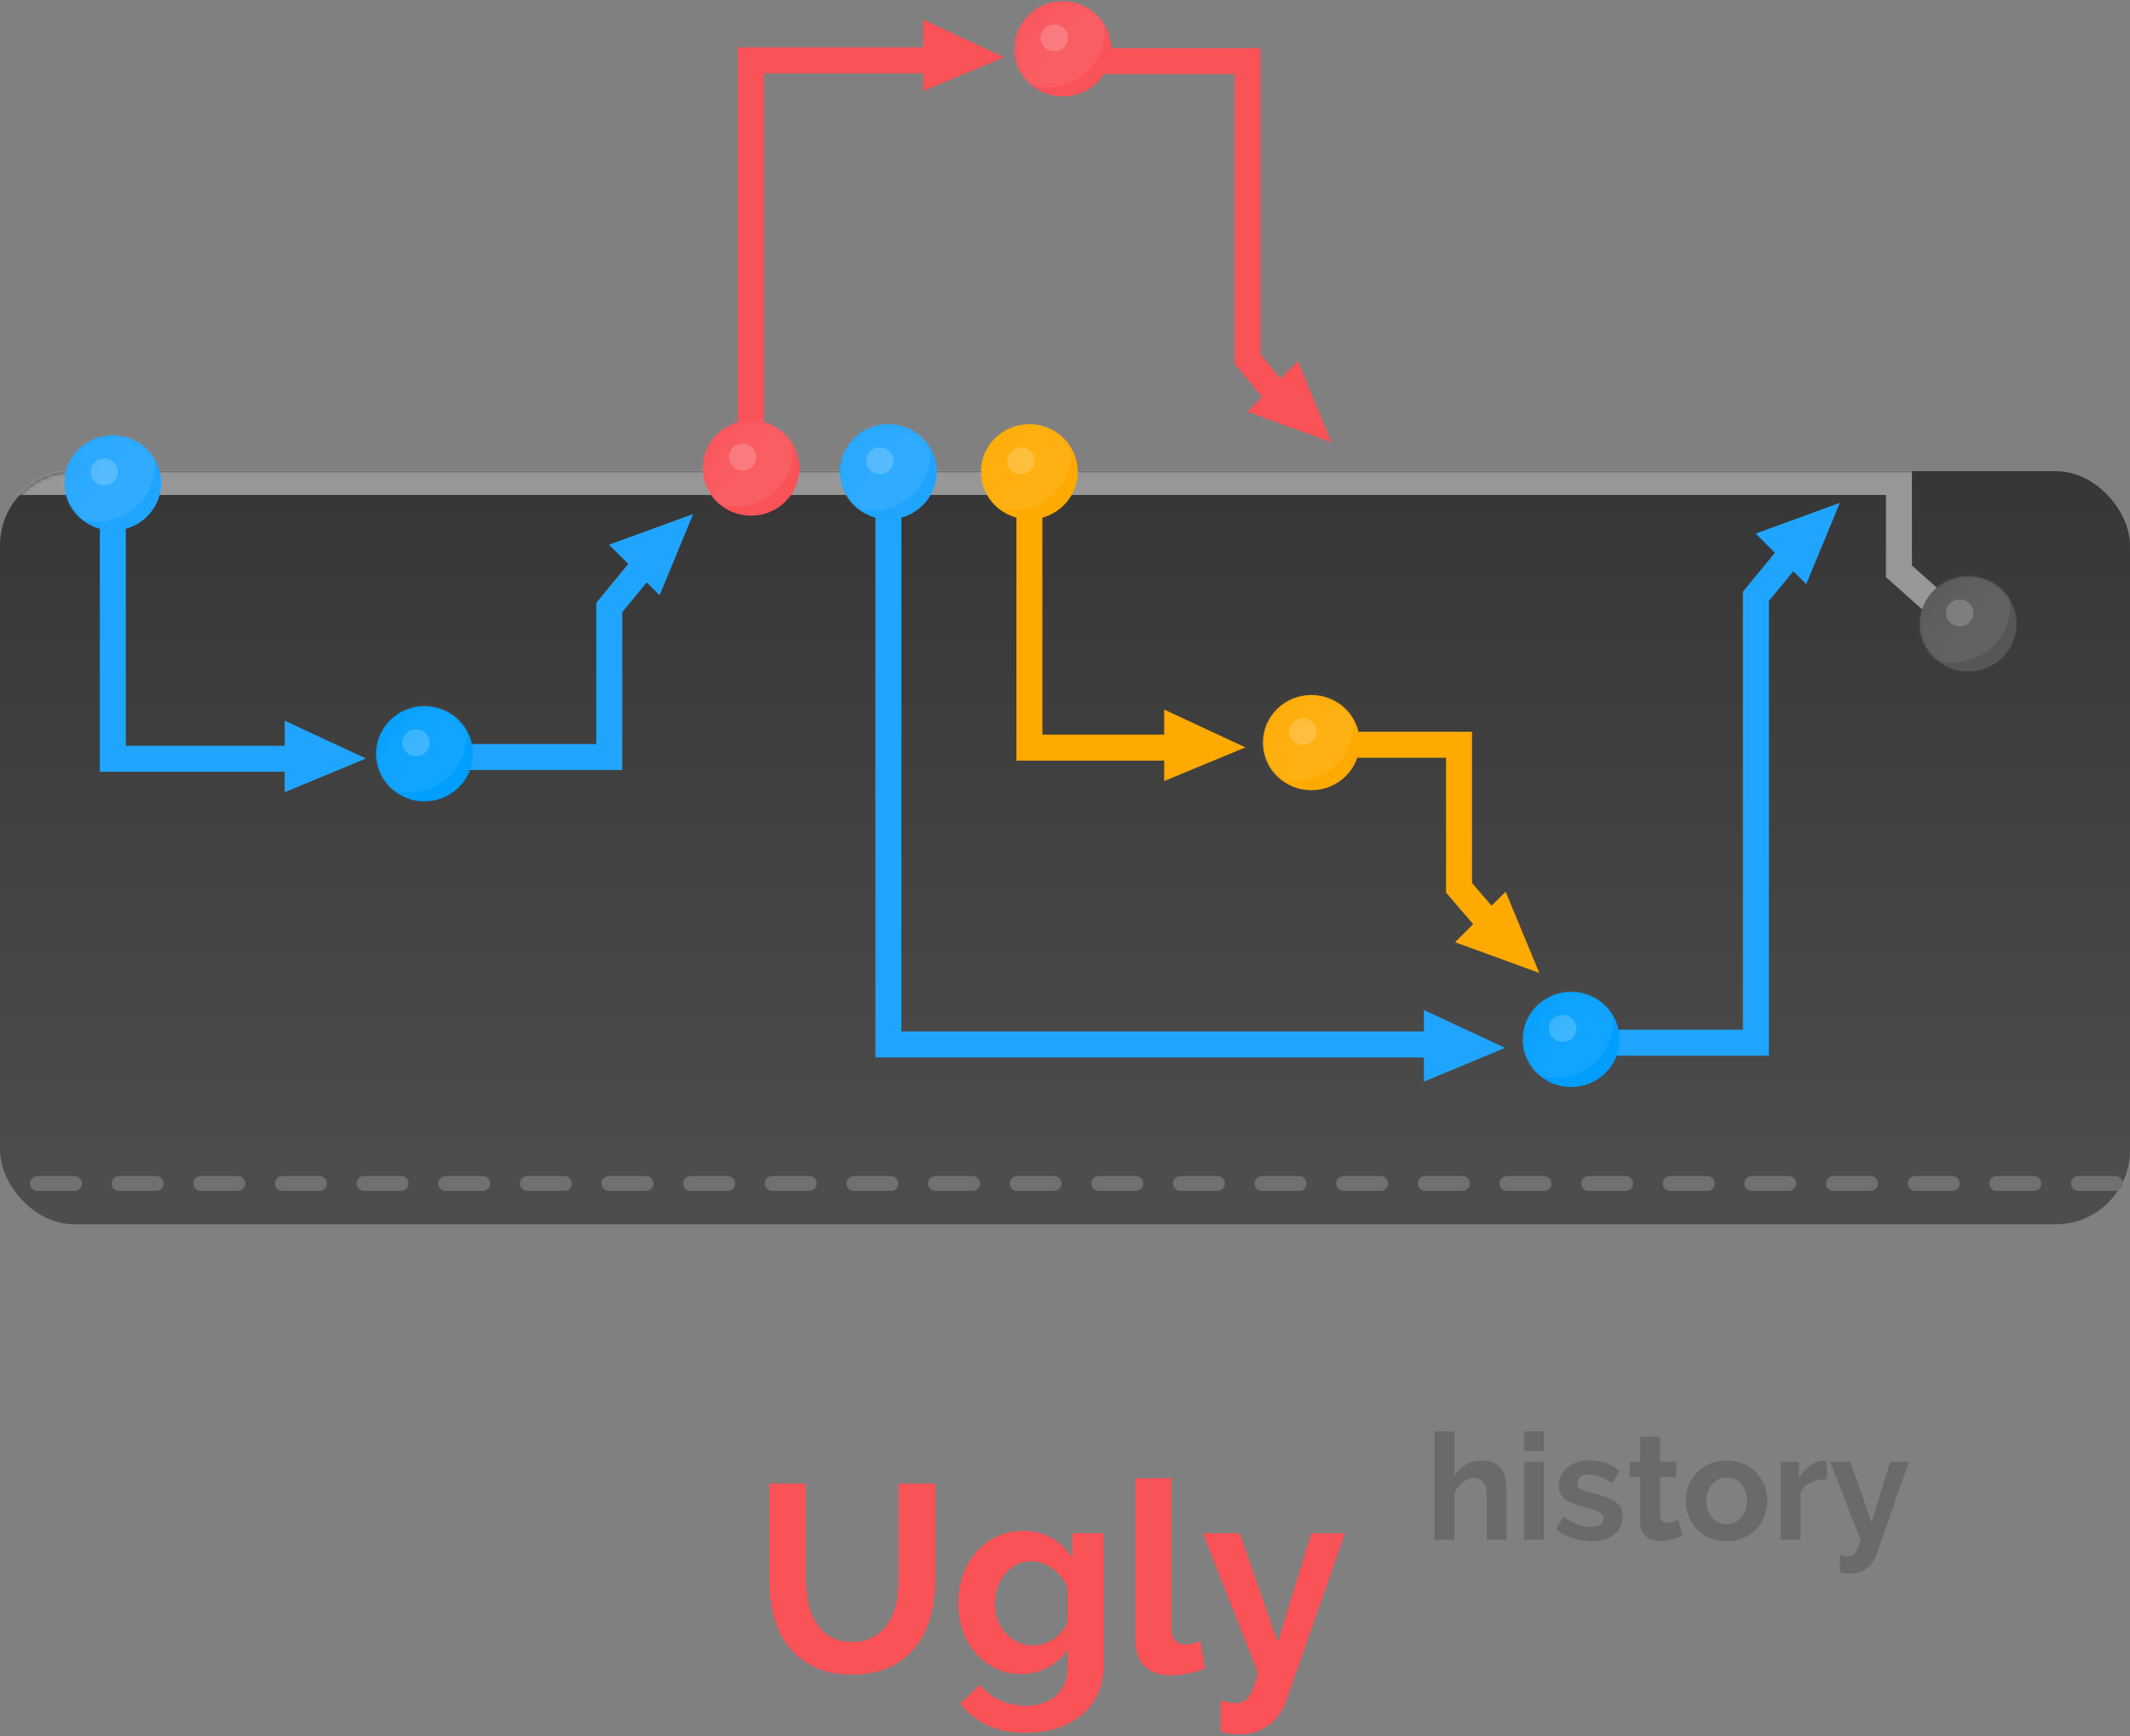 <?xml version="1.0" encoding="UTF-8" standalone="no"?>
<svg viewBox="0 0 574 468" version="1.1" xmlns="http://www.w3.org/2000/svg" xmlns:xlink="http://www.w3.org/1999/xlink" xmlns:sketch="http://www.bohemiancoding.com/sketch/ns">
    <rect x="0" y="0" width="574" height="468" fill="#808080" stroke="none"/>
    <defs>
        <linearGradient x1="50%" y1="0%" x2="50%" y2="94.918%" id="linearGradient-1">
            <stop stop-color="#363636" offset="0%"></stop>
            <stop stop-color="#4D4D4D" offset="100%"></stop>
        </linearGradient>
        <rect id="history-bg" x="0" y="127" width="574" height="203" rx="20"></rect>
        <path id="path-4" d="M13.406,13.263 L13.406,87.521 L63.711,87.521"></path>
        <path id="path-5" d="M102.316,32.071 L102.316,79.328 L142.621,79.328 L154.904,89.43"></path>
        <ellipse id="path-6" cx="13.392" cy="13.165" rx="13.045" ry="12.835"></ellipse>
        <linearGradient x1="6.772%" y1="-8.886%" x2="79.325%" y2="50%" id="linearGradient-8">
            <stop stop-color="#FFFFFF" stop-opacity="0" offset="0%"></stop>
            <stop stop-color="#FFFFFF" offset="100%"></stop>
        </linearGradient>
        <ellipse id="path-9" cx="13.392" cy="13.165" rx="13.045" ry="12.835"></ellipse>
        <path id="blue-path" d="M13.406,13.263 L13.406,167.521 L163.711,167.521"></path>
        <path id="blue-path-2" d="M162.316,72.071 L162.316,119.328 L282.621,119.328 L294.904,129.43"></path>
        <ellipse id="path-13" cx="13.392" cy="13.165" rx="13.045" ry="12.835"></ellipse>
        <ellipse id="path-15" cx="13.392" cy="13.165" rx="13.045" ry="12.835"></ellipse>
        <path id="yellow-path" d="M13.406,13.263 L13.406,87.521 L52.711,87.521"></path>
        <path id="path-18" d="M85.457,83.213 L85.457,130.47 L124.013,130.47 L135.762,140.572"></path>
        <ellipse id="path-19" cx="13.392" cy="13.165" rx="13.045" ry="12.835"></ellipse>
        <ellipse id="path-21" cx="13.392" cy="13.165" rx="13.045" ry="12.835"></ellipse>
        <ellipse id="path-23" cx="13.392" cy="13.165" rx="13.045" ry="12.835"></ellipse>
        <ellipse id="path-25" cx="13.392" cy="13.165" rx="13.045" ry="12.835"></ellipse>
        <ellipse id="path-27" cx="13.392" cy="13.165" rx="13.045" ry="12.835"></ellipse>
    </defs>
    <g id="Page-1" stroke="none" stroke-width="1" fill="none" fill-rule="evenodd" sketch:type="MSPage">
        <g id="[project_R]web-variant" sketch:type="MSLayerGroup" transform="translate(-135, -996)">
            <g id="Project-R" transform="translate(0, 338)">
                <g id="ugly-history" transform="translate(135, 658)">
                    <mask id="mask-3" sketch:name="element bg" fill="white">
                        <use xlink:href="#history-bg"></use>
                    </mask>
                    <use id="element-bg" fill="url(#linearGradient-1)" sketch:type="MSShapeGroup" xlink:href="#history-bg"></use>
                    <path d="M-9.551,129.906 L511.733,129.906 L511.733,153.995 L525.62,166.37" id="Path-2258" stroke="#979797" stroke-width="7" sketch:type="MSShapeGroup" mask="url(#mask-3)"></path>
                    <path d="M-11.908,319 L615,319" id="Line" stroke="#707070" stroke-width="4" stroke-linecap="round" stroke-dasharray="10,12" sketch:type="MSShapeGroup" mask="url(#mask-31)"></path>
                    <g id="merge-blue-1" transform="translate(17, 117)">
                        <g id="Path-2227">
                            <use stroke="#20A5FF" stroke-width="7" sketch:type="MSShapeGroup" xlink:href="#path-4"></use>
                            <use stroke="none" xlink:href="#path-4"></use>
                        </g>
                        <g id="Path-2227">
                            <use stroke="#20A5FF" stroke-width="7" sketch:type="MSShapeGroup" transform="translate(128.61, 60.751) rotate(-90) translate(-128.61, -60.751) " xlink:href="#path-5"></use>
                            <use stroke="none" xlink:href="#path-5"></use>
                        </g>
                        <path d="M150.724,19.256 L150.724,38.531 L172.617,29.451 L150.724,19.256 Z" id="Path-2228" fill="#20A5FF" sketch:type="MSShapeGroup" transform="translate(161.671, 28.893) rotate(-45) translate(-161.671, -28.893) "></path>
                        <g id="blue">
                            <mask id="mask-7" sketch:name="blue" fill="white">
                                <use xlink:href="#path-6"></use>
                            </mask>
                            <use fill="#20A5FF" sketch:type="MSShapeGroup" xlink:href="#path-6"></use>
                            <ellipse id="Oval-51" opacity="0.268" fill="url(#linearGradient-8)" sketch:type="MSShapeGroup" mask="url(#mask-7)" cx="9.191" cy="8.333" rx="15.501" ry="15.251"></ellipse>
                            <ellipse id="Oval-53" opacity="0.436" fill="#FFFFFF" sketch:type="MSShapeGroup" mask="url(#mask-7)" cx="11.1" cy="10.202" rx="3.683" ry="3.624"></ellipse>
                        </g>
                        <g id="blue" transform="translate(84, 73)">
                            <mask id="mask-10" sketch:name="blue" fill="white">
                                <use xlink:href="#path-9"></use>
                            </mask>
                            <use fill="#009EFF" sketch:type="MSShapeGroup" xlink:href="#path-9"></use>
                            <ellipse id="Oval-51" opacity="0.268" fill="url(#linearGradient-8)" sketch:type="MSShapeGroup" mask="url(#mask-10)" cx="9.191" cy="8.333" rx="15.501" ry="15.251"></ellipse>
                            <ellipse id="Oval-53" opacity="0.436" fill="#FFFFFF" sketch:type="MSShapeGroup" mask="url(#mask-10)" cx="11.1" cy="10.202" rx="3.683" ry="3.624"></ellipse>
                        </g>
                        <path d="M59.724,77.256 L59.724,96.531 L81.617,87.451 L59.724,77.256 Z" id="Path-2228" fill="#20A5FF" sketch:type="MSShapeGroup"></path>
                    </g>
                    <g id="merge-blue-2" transform="translate(226, 114)">
                        <g id="Path-2227">
                            <use stroke="#20A5FF" stroke-width="7" sketch:type="MSShapeGroup" xlink:href="#blue-path"></use>
                            <use stroke="none" xlink:href="#blue-path"></use>
                        </g>
                        <g id="Path-2227">
                            <use stroke="#20A5FF" stroke-width="7" sketch:type="MSShapeGroup" transform="translate(228.61, 100.751) rotate(-90) translate(-228.61, -100.751) " xlink:href="#blue-path-2"></use>
                            <use stroke="none" xlink:href="#blue-path-2"></use>
                        </g>
                        <path d="M250.724,19.256 L250.724,38.531 L272.617,29.451 L250.724,19.256 Z" id="Path-2228" fill="#20A5FF" sketch:type="MSShapeGroup" transform="translate(261.671, 28.893) rotate(-45) translate(-261.671, -28.893) "></path>
                        <g id="blue">
                            <mask id="mask-14" sketch:name="blue" fill="white">
                                <use xlink:href="#path-13"></use>
                            </mask>
                            <use fill="#20A5FF" sketch:type="MSShapeGroup" xlink:href="#path-13"></use>
                            <ellipse id="Oval-51" opacity="0.268" fill="url(#linearGradient-8)" sketch:type="MSShapeGroup" mask="url(#mask-14)" cx="9.191" cy="8.333" rx="15.501" ry="15.251"></ellipse>
                            <ellipse id="Oval-53" opacity="0.436" fill="#FFFFFF" sketch:type="MSShapeGroup" mask="url(#mask-14)" cx="11.1" cy="10.202" rx="3.683" ry="3.624"></ellipse>
                        </g>
                        <g id="blue" transform="translate(184, 153)">
                            <mask id="mask-16" sketch:name="blue" fill="white">
                                <use xlink:href="#path-15"></use>
                            </mask>
                            <use fill="#009EFF" sketch:type="MSShapeGroup" xlink:href="#path-15"></use>
                            <ellipse id="Oval-51" opacity="0.268" fill="url(#linearGradient-8)" sketch:type="MSShapeGroup" mask="url(#mask-16)" cx="9.191" cy="8.333" rx="15.501" ry="15.251"></ellipse>
                            <ellipse id="Oval-53" opacity="0.436" fill="#FFFFFF" sketch:type="MSShapeGroup" mask="url(#mask-16)" cx="11.1" cy="10.202" rx="3.683" ry="3.624"></ellipse>
                        </g>
                        <path d="M157.724,158.256 L157.724,177.531 L179.617,168.451 L157.724,158.256 Z" id="Path-2228" fill="#20A5FF" sketch:type="MSShapeGroup"></path>
                    </g>
                    <g id="merge-yellow-1" transform="translate(264, 114)">
                        <g id="Path-2227">
                            <use stroke="#FFAA00" stroke-width="7" sketch:type="MSShapeGroup" xlink:href="#yellow-path"></use>
                            <use stroke="none" xlink:href="#yellow-path"></use>
                        </g>
                        <g id="Path-2227">
                            <use stroke="#FFAA00" stroke-width="7" sketch:type="MSShapeGroup" transform="translate(110.61, 111.892) scale(1, -1) rotate(-90) translate(-110.61, -111.892) " xlink:href="#path-18"></use>
                            <use stroke="none" xlink:href="#path-18"></use>
                        </g>
                        <path d="M131.724,131.256 L131.724,150.531 L153.617,141.451 L131.724,131.256 Z" id="Path-2228" fill="#FFAA00" sketch:type="MSShapeGroup" transform="translate(142.671, 140.893) scale(1, -1) rotate(-45) translate(-142.671, -140.893) "></path>
                        <g id="blue">
                            <mask id="mask-20" sketch:name="blue" fill="white">
                                <use xlink:href="#path-19"></use>
                            </mask>
                            <use fill="#FFAA00" sketch:type="MSShapeGroup" xlink:href="#path-19"></use>
                            <ellipse id="Oval-51" opacity="0.268" fill="url(#linearGradient-8)" sketch:type="MSShapeGroup" mask="url(#mask-20)" cx="9.191" cy="8.333" rx="15.501" ry="15.251"></ellipse>
                            <ellipse id="Oval-53" opacity="0.436" fill="#FFFFFF" sketch:type="MSShapeGroup" mask="url(#mask-20)" cx="11.1" cy="10.202" rx="3.683" ry="3.624"></ellipse>
                        </g>
                        <g id="blue" transform="translate(76, 73)">
                            <mask id="mask-22" sketch:name="blue" fill="white">
                                <use xlink:href="#path-21"></use>
                            </mask>
                            <use fill="#FFAA00" sketch:type="MSShapeGroup" xlink:href="#path-21"></use>
                            <ellipse id="Oval-51" opacity="0.268" fill="url(#linearGradient-8)" sketch:type="MSShapeGroup" mask="url(#mask-22)" cx="9.191" cy="8.333" rx="15.501" ry="15.251"></ellipse>
                            <ellipse id="Oval-53" opacity="0.436" fill="#FFFFFF" sketch:type="MSShapeGroup" mask="url(#mask-22)" cx="11.1" cy="10.202" rx="3.683" ry="3.624"></ellipse>
                        </g>
                        <path d="M49.724,77.256 L49.724,96.531 L71.617,87.451 L49.724,77.256 Z" id="Path-2228" fill="#FFAA00" sketch:type="MSShapeGroup"></path>
                    </g>
                    <g id="merge-red-1" transform="translate(189, 0)">
                        <path d="M13.406,16.263 L13.406,130.521 L63.711,130.521" id="Path-2227" stroke="#F95257" stroke-width="7" sketch:type="MSShapeGroup" transform="translate(38.559, 73.392) scale(1, -1) translate(-38.559, -73.392) "></path>
                        <path d="M99.93,109.045 L147.188,109.045 L147.188,28.74 L157.289,16.457" id="Path-2227" stroke="#F95257" stroke-width="7" sketch:type="MSShapeGroup" transform="translate(128.61, 62.751) scale(1, -1) translate(-128.61, -62.751) "></path>
                        <path d="M150.724,102.256 L150.724,121.531 L172.617,112.451 L150.724,102.256 Z" id="Path-2228" fill="#F95257" sketch:type="MSShapeGroup" transform="translate(161.671, 111.893) scale(1, -1) rotate(-45) translate(-161.671, -111.893) "></path>
                        <g id="blue" transform="translate(0, 113)">
                            <mask id="mask-24" sketch:name="blue" fill="white">
                                <use xlink:href="#path-23"></use>
                            </mask>
                            <use fill="#F95257" sketch:type="MSShapeGroup" xlink:href="#path-23"></use>
                            <ellipse id="Oval-51" opacity="0.268" fill="url(#linearGradient-8)" sketch:type="MSShapeGroup" mask="url(#mask-24)" cx="9.191" cy="8.333" rx="15.501" ry="15.251"></ellipse>
                            <ellipse id="Oval-53" opacity="0.436" fill="#FFFFFF" sketch:type="MSShapeGroup" mask="url(#mask-24)" cx="11.1" cy="10.202" rx="3.683" ry="3.624"></ellipse>
                        </g>
                        <g id="blue" transform="translate(84, 0)">
                            <mask id="mask-26" sketch:name="blue" fill="white">
                                <use xlink:href="#path-25"></use>
                            </mask>
                            <use fill="#F95257" sketch:type="MSShapeGroup" xlink:href="#path-25"></use>
                            <ellipse id="Oval-51" opacity="0.268" fill="url(#linearGradient-8)" sketch:type="MSShapeGroup" mask="url(#mask-26)" cx="9.191" cy="8.333" rx="15.501" ry="15.251"></ellipse>
                            <ellipse id="Oval-53" opacity="0.436" fill="#FFFFFF" sketch:type="MSShapeGroup" mask="url(#mask-26)" cx="11.1" cy="10.202" rx="3.683" ry="3.624"></ellipse>
                        </g>
                        <path d="M59.724,5.256 L59.724,24.531 L81.617,15.451 L59.724,5.256 Z" id="Path-2228" fill="#F95257" sketch:type="MSShapeGroup"></path>
                    </g>
                    <g id="black" transform="translate(517, 155)">
                        <mask id="mask-28" sketch:name="blue" fill="white">
                            <use xlink:href="#path-27"></use>
                        </mask>
                        <use id="blue" fill="#565656" sketch:type="MSShapeGroup" xlink:href="#path-27"></use>
                        <ellipse id="Oval-51" opacity="0.268" fill="url(#linearGradient-8)" sketch:type="MSShapeGroup" mask="url(#mask-28)" cx="9.191" cy="8.333" rx="15.501" ry="15.251"></ellipse>
                        <ellipse id="Oval-53" opacity="0.436" fill="#FFFFFF" sketch:type="MSShapeGroup" mask="url(#mask-28)" cx="11.1" cy="10.202" rx="3.683" ry="3.624"></ellipse>
                    </g>
                    <path d="M229.612,442.576 C231.964,442.576 233.944,442.096 235.552,441.136 C237.16,440.176 238.456,438.928 239.44,437.392 C240.424,435.856 241.12,434.092 241.528,432.1 C241.936,430.108 242.14,428.056 242.14,425.944 L242.14,399.88 L252.004,399.88 L252.004,425.944 C252.004,429.448 251.584,432.736 250.744,435.808 C249.904,438.88 248.584,441.568 246.784,443.872 C244.984,446.176 242.668,448 239.836,449.344 C237.004,450.688 233.62,451.36 229.684,451.36 C225.604,451.36 222.136,450.652 219.28,449.236 C216.424,447.82 214.108,445.948 212.332,443.62 C210.556,441.292 209.272,438.592 208.48,435.52 C207.688,432.448 207.292,429.256 207.292,425.944 L207.292,399.88 L217.228,399.88 L217.228,425.944 C217.228,428.104 217.432,430.18 217.84,432.172 C218.248,434.164 218.944,435.928 219.928,437.464 C220.912,439 222.196,440.236 223.78,441.172 C225.364,442.108 227.308,442.576 229.612,442.576 L229.612,442.576 Z M275.188,451.216 C272.644,451.216 270.34,450.712 268.276,449.704 C266.212,448.696 264.424,447.316 262.912,445.564 C261.4,443.812 260.236,441.784 259.42,439.48 C258.604,437.176 258.196,434.728 258.196,432.136 C258.196,429.4 258.628,426.856 259.492,424.504 C260.356,422.152 261.556,420.088 263.092,418.312 C264.628,416.536 266.476,415.144 268.636,414.136 C270.796,413.128 273.172,412.624 275.764,412.624 C278.692,412.624 281.26,413.284 283.468,414.604 C285.676,415.924 287.5,417.688 288.94,419.896 L288.94,413.272 L297.364,413.272 L297.364,449.2 C297.364,451.984 296.836,454.48 295.78,456.688 C294.724,458.896 293.272,460.768 291.424,462.304 C289.576,463.84 287.368,465.016 284.8,465.832 C282.232,466.648 279.436,467.056 276.412,467.056 C272.284,467.056 268.816,466.372 266.008,465.004 C263.2,463.636 260.788,461.704 258.772,459.208 L264.028,454.096 C265.468,455.872 267.28,457.264 269.464,458.272 C271.648,459.28 273.964,459.784 276.412,459.784 C277.9,459.784 279.328,459.58 280.696,459.172 C282.064,458.764 283.276,458.128 284.332,457.264 C285.388,456.4 286.216,455.296 286.816,453.952 C287.416,452.608 287.716,451.024 287.716,449.2 L287.716,444.448 C286.468,446.608 284.716,448.276 282.46,449.452 C280.204,450.628 277.78,451.216 275.188,451.216 L275.188,451.216 Z M278.428,443.512 C279.484,443.512 280.492,443.344 281.452,443.008 C282.412,442.672 283.3,442.216 284.116,441.64 C284.932,441.064 285.652,440.392 286.276,439.624 C286.9,438.856 287.38,438.04 287.716,437.176 L287.716,428.176 C286.852,425.968 285.496,424.192 283.648,422.848 C281.8,421.504 279.868,420.832 277.852,420.832 C276.364,420.832 275.02,421.156 273.82,421.804 C272.62,422.452 271.588,423.316 270.724,424.396 C269.86,425.476 269.2,426.712 268.744,428.104 C268.288,429.496 268.06,430.936 268.06,432.424 C268.06,433.96 268.324,435.4 268.852,436.744 C269.38,438.088 270.112,439.264 271.048,440.272 C271.984,441.28 273.076,442.072 274.324,442.648 C275.572,443.224 276.94,443.512 278.428,443.512 L278.428,443.512 Z M306.004,398.44 L315.652,398.44 L315.652,438.904 C315.652,440.296 315.988,441.376 316.66,442.144 C317.332,442.912 318.292,443.296 319.54,443.296 C320.116,443.296 320.752,443.2 321.448,443.008 C322.144,442.816 322.804,442.576 323.428,442.288 L324.724,449.632 C323.428,450.256 321.916,450.736 320.188,451.072 C318.46,451.408 316.9,451.576 315.508,451.576 C312.484,451.576 310.144,450.772 308.488,449.164 C306.832,447.556 306.004,445.264 306.004,442.288 L306.004,398.44 Z M328.9,458.344 C329.716,458.584 330.508,458.764 331.276,458.884 C332.044,459.004 332.692,459.064 333.22,459.064 C333.844,459.064 334.42,458.944 334.948,458.704 C335.476,458.464 335.956,458.044 336.388,457.444 C336.82,456.844 337.252,456.016 337.684,454.96 C338.116,453.904 338.572,452.584 339.052,451 L324.148,413.272 L334.084,413.272 L344.308,442.648 L353.38,413.272 L362.452,413.272 L346.612,458.488 C345.7,461.128 344.14,463.288 341.932,464.968 C339.724,466.648 336.988,467.488 333.724,467.488 C332.956,467.488 332.176,467.428 331.384,467.308 C330.592,467.188 329.764,466.984 328.9,466.696 L328.9,458.344 Z" id="Ugly" fill="#F95257" sketch:type="MSShapeGroup"></path>
                    <path d="M406.02,415 L400.66,415 L400.66,403.24 C400.66,401.587 400.353,400.367 399.74,399.58 C399.127,398.793 398.26,398.4 397.14,398.4 C396.66,398.4 396.153,398.507 395.62,398.72 C395.087,398.933 394.58,399.233 394.1,399.62 C393.62,400.007 393.18,400.467 392.78,401 C392.38,401.533 392.087,402.12 391.9,402.76 L391.9,415 L386.54,415 L386.54,385.8 L391.9,385.8 L391.9,397.92 C392.673,396.56 393.72,395.513 395.04,394.78 C396.36,394.047 397.82,393.68 399.42,393.68 C400.78,393.68 401.887,393.913 402.74,394.38 C403.593,394.847 404.26,395.467 404.74,396.24 C405.22,397.013 405.553,397.893 405.74,398.88 C405.927,399.867 406.02,400.88 406.02,401.92 L406.02,415 Z M410.7,415 L410.7,394.04 L416.06,394.04 L416.06,415 L410.7,415 Z M410.7,391.12 L410.7,385.8 L416.06,385.8 L416.06,391.12 L410.7,391.12 Z M428.82,415.4 C427.06,415.4 425.34,415.12 423.66,414.56 C421.98,414 420.54,413.2 419.34,412.16 L421.34,408.8 C422.62,409.707 423.867,410.393 425.08,410.86 C426.293,411.327 427.5,411.56 428.7,411.56 C429.767,411.56 430.607,411.36 431.22,410.96 C431.833,410.56 432.14,409.987 432.14,409.24 C432.14,408.493 431.78,407.947 431.06,407.6 C430.34,407.253 429.167,406.853 427.54,406.4 C426.18,406.027 425.02,405.667 424.06,405.32 C423.1,404.973 422.327,404.58 421.74,404.14 C421.153,403.7 420.727,403.193 420.46,402.62 C420.193,402.047 420.06,401.36 420.06,400.56 C420.06,399.493 420.267,398.533 420.68,397.68 C421.093,396.827 421.673,396.1 422.42,395.5 C423.167,394.9 424.04,394.44 425.04,394.12 C426.04,393.8 427.127,393.64 428.3,393.64 C429.873,393.64 431.347,393.867 432.72,394.32 C434.093,394.773 435.353,395.507 436.5,396.52 L434.34,399.76 C433.273,398.96 432.24,398.373 431.24,398 C430.24,397.627 429.247,397.44 428.26,397.44 C427.353,397.44 426.593,397.627 425.98,398 C425.367,398.373 425.06,398.973 425.06,399.8 C425.06,400.173 425.133,400.48 425.28,400.72 C425.427,400.96 425.66,401.173 425.98,401.36 C426.3,401.547 426.72,401.727 427.24,401.9 C427.76,402.073 428.407,402.253 429.18,402.44 C430.62,402.813 431.853,403.187 432.88,403.56 C433.907,403.933 434.747,404.36 435.4,404.84 C436.053,405.32 436.533,405.873 436.84,406.5 C437.147,407.127 437.3,407.88 437.3,408.76 C437.3,410.813 436.54,412.433 435.02,413.62 C433.5,414.807 431.433,415.4 428.82,415.4 L428.82,415.4 Z M453.34,413.92 C452.62,414.24 451.74,414.56 450.7,414.88 C449.66,415.2 448.567,415.36 447.42,415.36 C446.673,415.36 445.973,415.267 445.32,415.08 C444.667,414.893 444.093,414.593 443.6,414.18 C443.107,413.767 442.713,413.233 442.42,412.58 C442.127,411.927 441.98,411.133 441.98,410.2 L441.98,398.16 L439.22,398.16 L439.22,394.04 L441.98,394.04 L441.98,387.24 L447.34,387.24 L447.34,394.04 L451.74,394.04 L451.74,398.16 L447.34,398.16 L447.34,408.4 C447.34,409.147 447.533,409.673 447.92,409.98 C448.307,410.287 448.78,410.44 449.34,410.44 C449.9,410.44 450.447,410.347 450.98,410.16 C451.513,409.973 451.94,409.813 452.26,409.68 L453.34,413.92 Z M465.3,415.4 C463.593,415.4 462.06,415.107 460.7,414.52 C459.34,413.933 458.187,413.14 457.24,412.14 C456.293,411.14 455.567,409.987 455.06,408.68 C454.553,407.373 454.3,406 454.3,404.56 C454.3,403.093 454.553,401.707 455.06,400.4 C455.567,399.093 456.293,397.94 457.24,396.94 C458.187,395.94 459.34,395.147 460.7,394.56 C462.06,393.973 463.593,393.68 465.3,393.68 C467.007,393.68 468.533,393.973 469.88,394.56 C471.227,395.147 472.373,395.94 473.32,396.94 C474.267,397.94 474.993,399.093 475.5,400.4 C476.007,401.707 476.26,403.093 476.26,404.56 C476.26,406 476.007,407.373 475.5,408.68 C474.993,409.987 474.273,411.14 473.34,412.14 C472.407,413.14 471.26,413.933 469.9,414.52 C468.54,415.107 467.007,415.4 465.3,415.4 L465.3,415.4 Z M459.82,404.56 C459.82,405.493 459.96,406.34 460.24,407.1 C460.52,407.86 460.907,408.52 461.4,409.08 C461.893,409.64 462.473,410.073 463.14,410.38 C463.807,410.687 464.527,410.84 465.3,410.84 C466.073,410.84 466.793,410.687 467.46,410.38 C468.127,410.073 468.707,409.64 469.2,409.08 C469.693,408.52 470.08,407.853 470.36,407.08 C470.64,406.307 470.78,405.453 470.78,404.52 C470.78,403.613 470.64,402.773 470.36,402 C470.08,401.227 469.693,400.56 469.2,400 C468.707,399.44 468.127,399.007 467.46,398.7 C466.793,398.393 466.073,398.24 465.3,398.24 C464.527,398.24 463.807,398.4 463.14,398.72 C462.473,399.04 461.893,399.48 461.4,400.04 C460.907,400.6 460.52,401.267 460.24,402.04 C459.96,402.813 459.82,403.653 459.82,404.56 L459.82,404.56 Z M492.34,398.68 C490.713,398.707 489.26,399.02 487.98,399.62 C486.7,400.22 485.78,401.12 485.22,402.32 L485.22,415 L479.86,415 L479.86,394.04 L484.78,394.04 L484.78,398.52 C485.153,397.8 485.593,397.153 486.1,396.58 C486.607,396.007 487.153,395.507 487.74,395.08 C488.327,394.653 488.92,394.327 489.52,394.1 C490.12,393.873 490.7,393.76 491.26,393.76 L491.92,393.76 C492.067,393.76 492.207,393.773 492.34,393.8 L492.34,398.68 Z M495.78,419.08 C496.233,419.213 496.673,419.313 497.1,419.38 C497.527,419.447 497.887,419.48 498.18,419.48 C498.527,419.48 498.847,419.413 499.14,419.28 C499.433,419.147 499.7,418.913 499.94,418.58 C500.18,418.247 500.42,417.787 500.66,417.2 C500.9,416.613 501.153,415.88 501.42,415 L493.14,394.04 L498.66,394.04 L504.34,410.36 L509.38,394.04 L514.42,394.04 L505.62,419.16 C505.113,420.627 504.247,421.827 503.02,422.76 C501.793,423.693 500.273,424.16 498.46,424.16 C498.033,424.16 497.6,424.127 497.16,424.06 C496.72,423.993 496.26,423.88 495.78,423.72 L495.78,419.08 Z" id="history" opacity="0.35" fill="#444444" sketch:type="MSShapeGroup"></path>
                </g>
            </g>
        </g>
    </g>
</svg>
